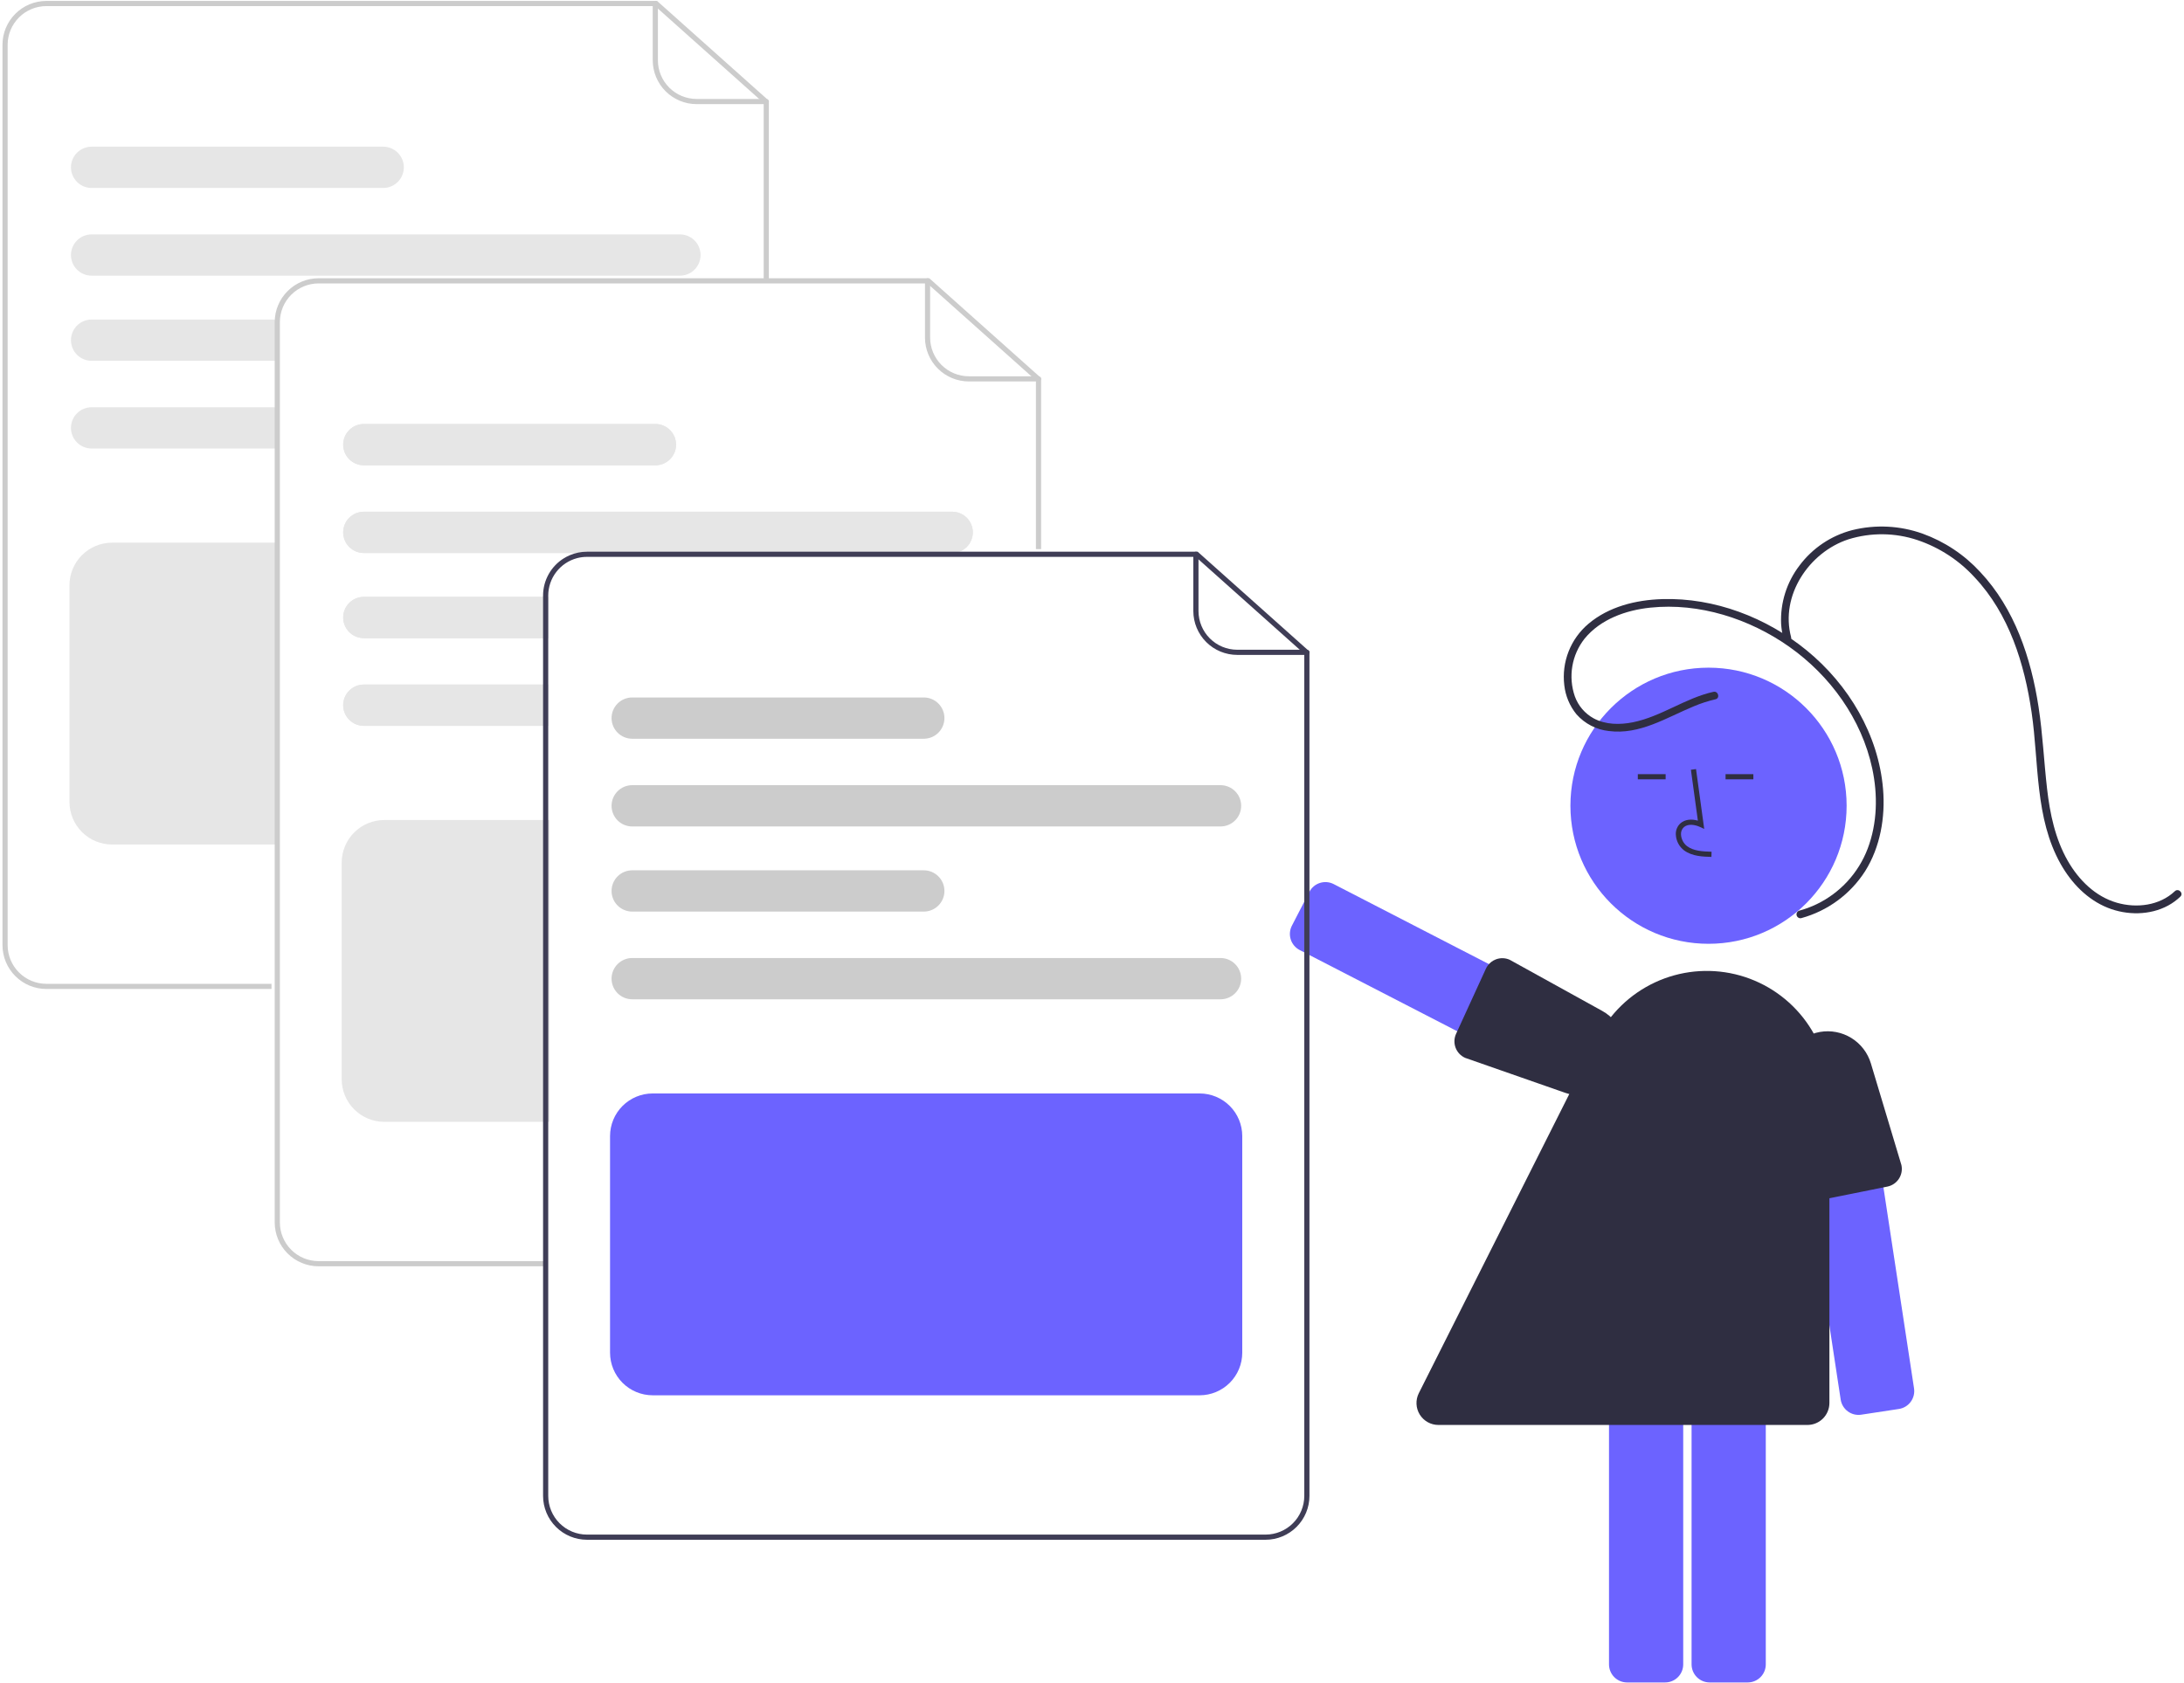<svg width="441" height="340" viewBox="0 0 441 340" fill="none" xmlns="http://www.w3.org/2000/svg">
<g clip-path="url(#clip0_4740_37551)">
<path d="M319.402 221.253L262.433 191.881C261.574 191.437 260.926 190.67 260.632 189.749C260.337 188.828 260.42 187.828 260.863 186.968L264.387 180.133C264.831 179.274 265.597 178.626 266.518 178.332C267.44 178.037 268.44 178.12 269.3 178.562L326.269 207.934C327.128 208.378 327.776 209.145 328.07 210.066C328.365 210.987 328.282 211.987 327.84 212.847L324.316 219.682C324.097 220.109 323.796 220.487 323.43 220.797C323.064 221.106 322.641 221.339 322.184 221.484C321.823 221.6 321.446 221.659 321.067 221.659C320.487 221.659 319.917 221.519 319.402 221.253Z" fill="#6C63FF"/>
<path d="M302.034 193.777C302.484 193.602 302.964 193.518 303.447 193.531C303.929 193.543 304.404 193.652 304.845 193.85L323.514 204.173C325.557 205.302 327.089 207.172 327.792 209.398C328.495 211.624 328.317 214.034 327.293 216.132C326.316 218.137 324.637 219.713 322.574 220.562C320.512 221.412 318.209 221.475 316.103 220.739L295.856 213.663C295.418 213.469 295.022 213.191 294.691 212.844C294.36 212.498 294.101 212.089 293.928 211.642C293.755 211.195 293.672 210.718 293.683 210.239C293.695 209.76 293.8 209.288 293.994 208.85L300.014 195.704C300.119 195.466 300.249 195.239 300.402 195.029C300.813 194.463 301.38 194.028 302.034 193.777Z" fill="#2F2E41"/>
<path d="M344.99 190.623C360.391 190.623 372.876 178.138 372.876 162.737C372.876 147.336 360.391 134.852 344.99 134.852C329.589 134.852 317.104 147.336 317.104 162.737C317.104 178.138 329.589 190.623 344.99 190.623Z" fill="#6C63FF"/>
<path d="M341.568 336.165V272.069C341.569 271.102 341.954 270.175 342.638 269.491C343.322 268.808 344.249 268.423 345.216 268.422H352.906C353.873 268.423 354.8 268.808 355.484 269.491C356.167 270.175 356.552 271.102 356.553 272.069V336.165C356.552 337.132 356.167 338.059 355.484 338.742C354.8 339.426 353.873 339.811 352.906 339.812H345.216C344.249 339.811 343.322 339.426 342.638 338.742C341.954 338.059 341.569 337.132 341.568 336.165Z" fill="#6C63FF"/>
<path d="M324.895 336.165V272.069C324.896 271.102 325.281 270.175 325.964 269.491C326.648 268.808 327.575 268.423 328.542 268.422H336.233C337.2 268.423 338.127 268.808 338.81 269.491C339.494 270.175 339.879 271.102 339.88 272.069V336.165C339.879 337.132 339.494 338.059 338.81 338.742C338.127 339.426 337.2 339.811 336.233 339.812H328.542C327.575 339.811 326.648 339.426 325.964 338.742C325.281 338.059 324.896 337.132 324.895 336.165Z" fill="#6C63FF"/>
<path d="M345.576 173.073L345.605 172.031C343.666 171.977 341.957 171.855 340.673 170.917C340.309 170.636 340.01 170.28 339.795 169.872C339.581 169.465 339.457 169.017 339.432 168.558C339.41 168.277 339.452 167.995 339.556 167.733C339.66 167.472 339.823 167.238 340.033 167.049C340.885 166.329 342.257 166.562 343.257 167.021L344.119 167.416L342.466 155.333L341.433 155.474L342.84 165.753C341.481 165.353 340.222 165.525 339.36 166.254C339.029 166.543 338.769 166.904 338.601 167.31C338.433 167.716 338.361 168.156 338.391 168.594C338.421 169.211 338.586 169.814 338.874 170.361C339.162 170.908 339.566 171.385 340.058 171.759C341.708 172.965 343.853 173.025 345.576 173.073Z" fill="#2F2E41"/>
<path d="M336.328 156.36H330.715V157.402H336.328V156.36Z" fill="#2F2E41"/>
<path d="M354.043 156.36H348.431V157.402H354.043V156.36Z" fill="#2F2E41"/>
<path d="M371.675 282.674L362.03 219.309C361.886 218.353 362.127 217.378 362.7 216.599C363.273 215.821 364.131 215.301 365.087 215.154L372.69 213.997C373.646 213.853 374.62 214.093 375.399 214.667C376.178 215.24 376.698 216.098 376.844 217.054L386.489 280.42C386.634 281.376 386.393 282.35 385.82 283.129C385.247 283.908 384.388 284.428 383.432 284.574L375.83 285.731C375.356 285.804 374.873 285.782 374.408 285.668C373.942 285.553 373.504 285.348 373.119 285.064C372.733 284.78 372.407 284.423 372.159 284.013C371.911 283.603 371.747 283.148 371.675 282.674Z" fill="#6C63FF"/>
<path d="M364.222 242.003C363.815 241.742 363.465 241.403 363.192 241.005C362.919 240.607 362.727 240.159 362.63 239.686L360.014 218.513C359.727 216.197 360.341 213.859 361.729 211.982C363.117 210.105 365.172 208.833 367.471 208.429C369.668 208.043 371.93 208.475 373.829 209.645C375.728 210.815 377.131 212.641 377.774 214.777L383.943 235.319C384.044 235.788 384.051 236.272 383.965 236.743C383.879 237.215 383.701 237.664 383.441 238.067C383.181 238.47 382.844 238.817 382.449 239.089C382.055 239.361 381.611 239.553 381.142 239.654L366.967 242.506C366.713 242.561 366.454 242.589 366.194 242.589C365.494 242.588 364.809 242.385 364.222 242.003Z" fill="#2F2E41"/>
<path d="M364.97 287.804H290.449C289.693 287.804 288.95 287.611 288.29 287.242C287.63 286.874 287.075 286.343 286.679 285.699C286.282 285.056 286.057 284.322 286.024 283.567C285.991 282.812 286.153 282.061 286.492 281.386L322.522 209.736C325.025 204.758 329.135 200.769 334.186 198.416C339.237 196.063 344.935 195.483 350.356 196.769C355.778 198.056 360.608 201.134 364.063 205.505C367.519 209.877 369.399 215.286 369.399 220.859V283.375C369.397 284.55 368.93 285.675 368.1 286.506C367.27 287.336 366.144 287.803 364.97 287.804Z" fill="#2F2E41"/>
<path d="M345.978 139.731C340.27 141.006 335.455 144.726 329.715 145.883C327.1 146.41 324.219 146.389 321.817 145.101C320.038 144.135 318.678 142.547 317.995 140.641C317.321 138.692 317.147 136.604 317.49 134.57C317.833 132.536 318.682 130.621 319.958 129.001C323.18 125.056 328.317 123.239 333.246 122.727C343.109 121.702 353.241 124.952 361.269 130.614C369.558 136.46 375.918 145.238 378.051 155.229C379.191 160.569 379.078 166.25 377.132 171.393C375.259 176.314 371.573 180.331 366.831 182.619C365.699 183.165 364.519 183.604 363.306 183.931C363.112 183.992 362.95 184.125 362.853 184.303C362.756 184.481 362.732 184.69 362.786 184.886C362.84 185.081 362.967 185.248 363.142 185.351C363.316 185.454 363.524 185.486 363.721 185.439C369.054 183.982 373.653 180.595 376.626 175.935C379.68 171.051 380.705 165.07 380.234 159.387C379.324 148.394 373.279 138.289 364.828 131.372C356.709 124.726 346.206 120.683 335.645 121.004C330.349 121.165 324.852 122.51 320.734 126C318.959 127.5 317.585 129.419 316.735 131.582C315.886 133.746 315.587 136.086 315.866 138.394C316.103 140.552 316.96 142.596 318.334 144.278C320.013 146.176 322.341 147.378 324.861 147.649C331.106 148.462 336.52 144.923 342.038 142.648C343.447 142.054 344.904 141.583 346.394 141.238C347.375 141.019 346.96 139.512 345.978 139.731Z" fill="#2F2E41"/>
<path d="M361.662 128.683C359.42 120.291 365.271 111.556 373.221 108.935C377.783 107.515 382.677 107.569 387.206 109.091C391.621 110.585 395.586 113.174 398.73 116.615C405.699 124.029 408.786 134.035 410.231 143.9C411.722 154.086 410.88 165.242 416.092 174.498C418.253 178.336 421.461 181.696 425.605 183.349C429.471 184.89 434.103 184.898 437.807 182.894C438.699 182.406 439.523 181.804 440.259 181.103C440.992 180.411 439.885 179.307 439.154 179.998C436.052 182.925 431.429 183.477 427.443 182.328C423.094 181.075 419.747 177.733 417.542 173.885C414.992 169.435 413.929 164.349 413.35 159.302C412.718 153.793 412.474 148.254 411.63 142.767C410.107 132.87 406.817 122.937 399.836 115.51C396.643 112.042 392.662 109.393 388.23 107.788C383.666 106.154 378.722 105.904 374.017 107.07C369.74 108.178 365.971 110.713 363.332 114.255C360.768 117.618 359.463 121.773 359.647 125.997C359.714 127.046 359.884 128.084 360.155 129.099C360.216 129.293 360.349 129.455 360.527 129.552C360.705 129.649 360.914 129.673 361.109 129.619C361.305 129.565 361.472 129.438 361.575 129.263C361.678 129.089 361.709 128.881 361.662 128.683Z" fill="#2F2E41"/>
<path d="M54.824 199.748H9.358C7.009 199.745 4.758 198.811 3.097 197.151C1.437 195.49 0.503 193.239 0.5 190.89V9.046C0.503 6.698 1.437 4.446 3.097 2.786C4.758 1.125 7.009 0.191 9.358 0.188H132.679L155.25 20.341V56.982H154.208V20.808L132.281 1.231H9.358C7.286 1.233 5.299 2.057 3.834 3.522C2.369 4.988 1.544 6.974 1.542 9.046V190.89C1.544 192.962 2.369 194.949 3.834 196.414C5.299 197.879 7.286 198.704 9.358 198.706H54.824V199.748Z" fill="#CCCCCC"/>
<path d="M154.729 21.03H140.66C138.312 21.028 136.061 20.093 134.4 18.433C132.739 16.772 131.805 14.521 131.803 12.172V0.71C131.803 0.571 131.858 0.439 131.955 0.341C132.053 0.243 132.186 0.188 132.324 0.188C132.462 0.188 132.594 0.243 132.692 0.341C132.79 0.439 132.845 0.571 132.845 0.71V12.172C132.847 14.245 133.671 16.231 135.137 17.696C136.602 19.162 138.588 19.986 140.66 19.988H154.729C154.867 19.988 154.999 20.043 155.097 20.141C155.195 20.238 155.25 20.371 155.25 20.509C155.25 20.647 155.195 20.78 155.097 20.878C154.999 20.975 154.867 21.03 154.729 21.03Z" fill="#CCCCCC"/>
<path d="M137.295 47.343H18.497C17.391 47.343 16.331 47.782 15.55 48.564C14.768 49.345 14.329 50.406 14.329 51.511C14.329 52.617 14.768 53.677 15.55 54.459C16.331 55.24 17.391 55.679 18.497 55.679H137.295C138.4 55.679 139.461 55.24 140.242 54.459C141.024 53.677 141.463 52.617 141.463 51.511C141.463 50.406 141.024 49.345 140.242 48.564C139.461 47.782 138.4 47.343 137.295 47.343Z" fill="#E6E6E6"/>
<path d="M77.375 29.627H18.497C17.391 29.627 16.331 30.066 15.55 30.848C14.768 31.63 14.329 32.69 14.329 33.795C14.329 34.901 14.768 35.961 15.55 36.743C16.331 37.525 17.391 37.964 18.497 37.964H77.375C78.48 37.964 79.541 37.525 80.322 36.743C81.104 35.961 81.543 34.901 81.543 33.795C81.543 32.69 81.104 31.63 80.322 30.848C79.541 30.066 78.48 29.627 77.375 29.627Z" fill="#E6E6E6"/>
<path d="M18.497 82.253C17.391 82.253 16.331 82.692 15.55 83.474C14.768 84.255 14.329 85.316 14.329 86.421C14.329 87.527 14.768 88.587 15.55 89.369C16.331 90.15 17.391 90.59 18.497 90.59H55.731V82.253H18.497Z" fill="#E6E6E6"/>
<path d="M18.497 64.537C17.95 64.537 17.407 64.645 16.902 64.854C16.396 65.064 15.937 65.371 15.55 65.758C15.162 66.145 14.855 66.605 14.646 67.11C14.436 67.616 14.329 68.158 14.329 68.706C14.329 69.253 14.436 69.795 14.646 70.301C14.855 70.806 15.162 71.266 15.55 71.653C15.937 72.04 16.396 72.347 16.902 72.556C17.407 72.766 17.95 72.874 18.497 72.874H55.731V64.537H18.497Z" fill="#E6E6E6"/>
<path d="M55.991 170.569H22.624C20.344 170.567 18.159 169.66 16.547 168.049C14.935 166.437 14.029 164.252 14.026 161.972V118.205C14.029 115.925 14.936 113.74 16.547 112.128C18.159 110.517 20.344 109.61 22.624 109.607H55.991V170.569Z" fill="#E6E6E6"/>
<path d="M109.794 255.76H64.328C61.98 255.757 59.728 254.823 58.068 253.162C56.407 251.502 55.473 249.25 55.47 246.902V65.058C55.473 62.709 56.407 60.458 58.068 58.797C59.728 57.137 61.98 56.203 64.328 56.2H187.649L210.22 76.353V110.91H209.178V76.82L187.251 57.242H64.328C62.256 57.245 60.269 58.069 58.804 59.534C57.339 60.999 56.515 62.986 56.512 65.058V246.902C56.515 248.974 57.339 250.961 58.804 252.426C60.269 253.891 62.256 254.715 64.328 254.718H109.794V255.76Z" fill="#CCCCCC"/>
<path d="M209.699 77.042H195.631C193.282 77.039 191.031 76.105 189.37 74.445C187.71 72.784 186.776 70.533 186.773 68.184V56.721C186.773 56.583 186.828 56.45 186.926 56.353C187.023 56.255 187.156 56.2 187.294 56.2C187.432 56.2 187.565 56.255 187.662 56.353C187.76 56.45 187.815 56.583 187.815 56.721V68.184C187.817 70.256 188.642 72.243 190.107 73.708C191.572 75.173 193.559 75.998 195.631 76H209.699C209.837 76 209.97 76.055 210.067 76.152C210.165 76.25 210.22 76.383 210.22 76.521C210.22 76.659 210.165 76.792 210.067 76.889C209.97 76.987 209.837 77.042 209.699 77.042Z" fill="#CCCCCC"/>
<path d="M192.265 103.355H73.467C72.361 103.355 71.301 103.795 70.519 104.576C69.737 105.358 69.298 106.418 69.298 107.524C69.298 108.629 69.737 109.69 70.519 110.471C71.301 111.253 72.361 111.692 73.467 111.692H192.265C193.37 111.692 194.43 111.253 195.212 110.471C195.994 109.69 196.433 108.629 196.433 107.524C196.433 106.418 195.994 105.358 195.212 104.576C194.43 103.795 193.37 103.355 192.265 103.355Z" fill="#E6E6E6"/>
<path d="M132.345 85.64H73.467C72.361 85.64 71.301 86.079 70.519 86.861C69.737 87.642 69.298 88.703 69.298 89.808C69.298 90.913 69.737 91.974 70.519 92.755C71.301 93.537 72.361 93.976 73.467 93.976H132.345C133.45 93.976 134.51 93.537 135.292 92.755C136.074 91.974 136.513 90.913 136.513 89.808C136.513 88.703 136.074 87.642 135.292 86.861C134.51 86.079 133.45 85.64 132.345 85.64Z" fill="#E6E6E6"/>
<path d="M192.265 103.355H73.467C72.361 103.355 71.301 103.795 70.519 104.576C69.737 105.358 69.298 106.418 69.298 107.524C69.298 108.629 69.737 109.69 70.519 110.471C71.301 111.253 72.361 111.692 73.467 111.692H192.265C193.37 111.692 194.43 111.253 195.212 110.471C195.994 109.69 196.433 108.629 196.433 107.524C196.433 106.418 195.994 105.358 195.212 104.576C194.43 103.795 193.37 103.355 192.265 103.355Z" fill="#E6E6E6"/>
<path d="M132.345 85.64H73.467C72.361 85.64 71.301 86.079 70.519 86.861C69.737 87.642 69.298 88.703 69.298 89.808C69.298 90.913 69.737 91.974 70.519 92.755C71.301 93.537 72.361 93.976 73.467 93.976H132.345C133.45 93.976 134.51 93.537 135.292 92.755C136.074 91.974 136.513 90.913 136.513 89.808C136.513 88.703 136.074 87.642 135.292 86.861C134.51 86.079 133.45 85.64 132.345 85.64Z" fill="#E6E6E6"/>
<path d="M73.467 138.265C72.361 138.265 71.301 138.704 70.519 139.486C69.737 140.267 69.298 141.327 69.298 142.433C69.298 143.539 69.737 144.599 70.519 145.38C71.301 146.162 72.361 146.601 73.467 146.601H110.7V138.265H73.467Z" fill="#E6E6E6"/>
<path d="M73.467 120.55C72.361 120.55 71.301 120.989 70.519 121.771C69.737 122.552 69.298 123.613 69.298 124.718C69.298 125.824 69.737 126.884 70.519 127.666C71.301 128.447 72.361 128.886 73.467 128.886H110.7V120.55H73.467Z" fill="#E6E6E6"/>
<path d="M73.467 138.265C72.361 138.265 71.301 138.704 70.519 139.486C69.737 140.267 69.298 141.327 69.298 142.433C69.298 143.539 69.737 144.599 70.519 145.38C71.301 146.162 72.361 146.601 73.467 146.601H110.7V138.265H73.467Z" fill="#E6E6E6"/>
<path d="M73.467 120.55C72.361 120.55 71.301 120.989 70.519 121.771C69.737 122.552 69.298 123.613 69.298 124.718C69.298 125.824 69.737 126.884 70.519 127.666C71.301 128.447 72.361 128.886 73.467 128.886H110.7V120.55H73.467Z" fill="#E6E6E6"/>
<path d="M110.961 226.582H77.593C75.314 226.58 73.129 225.673 71.517 224.061C69.905 222.45 68.999 220.264 68.996 217.985V174.217C68.999 171.938 69.905 169.753 71.517 168.141C73.129 166.529 75.314 165.623 77.593 165.62H110.961V226.582Z" fill="#E6E6E6"/>
<path d="M113.9 112.734C112.605 113.525 111.535 114.635 110.792 115.958C110.049 117.281 109.659 118.772 109.659 120.289V121.592H110.701V120.289C110.703 118.566 111.273 116.892 112.324 115.526C113.374 114.16 114.846 113.179 116.51 112.734H113.9ZM241.837 111.432H118.516C116.168 111.434 113.917 112.368 112.256 114.029C110.596 115.69 109.661 117.941 109.659 120.289V302.133C109.662 304.482 110.596 306.733 112.257 308.393C113.917 310.054 116.168 310.988 118.516 310.991H255.551C257.899 310.988 260.15 310.054 261.811 308.393C263.471 306.733 264.405 304.482 264.409 302.133V131.586L241.837 111.432ZM263.366 302.133C263.364 304.206 262.54 306.192 261.075 307.657C259.609 309.122 257.623 309.947 255.551 309.949H118.516C116.444 309.947 114.458 309.122 112.993 307.657C111.528 306.192 110.703 304.206 110.701 302.133L110.701 120.289C110.703 118.566 111.273 116.892 112.324 115.526C113.374 114.16 114.846 113.179 116.51 112.734C117.165 112.56 117.839 112.472 118.516 112.474H241.441L263.366 132.049V302.133ZM113.9 112.734C112.605 113.525 111.535 114.635 110.792 115.958C110.049 117.281 109.659 118.772 109.659 120.289V121.592H110.701V120.289C110.703 118.566 111.273 116.892 112.324 115.526C113.374 114.16 114.846 113.179 116.51 112.734H113.9Z" fill="#3F3D56"/>
<path d="M263.887 132.273H249.819C247.471 132.271 245.219 131.337 243.559 129.676C241.898 128.016 240.964 125.764 240.961 123.416V111.953C240.961 111.814 241.016 111.682 241.114 111.584C241.212 111.487 241.344 111.432 241.482 111.432C241.621 111.432 241.753 111.487 241.851 111.584C241.949 111.682 242.004 111.814 242.004 111.953V123.416C242.006 125.488 242.83 127.474 244.295 128.94C245.76 130.405 247.747 131.229 249.819 131.231H263.887C264.026 131.231 264.158 131.286 264.256 131.384C264.354 131.482 264.408 131.614 264.408 131.752C264.408 131.891 264.354 132.023 264.256 132.121C264.158 132.218 264.026 132.273 263.887 132.273Z" fill="#3F3D56"/>
<path d="M246.454 166.923H127.656C126.551 166.923 125.49 166.483 124.709 165.702C123.927 164.92 123.488 163.86 123.488 162.754C123.488 161.649 123.927 160.589 124.709 159.807C125.49 159.025 126.551 158.586 127.656 158.586H246.454C247.559 158.586 248.62 159.025 249.401 159.807C250.183 160.589 250.622 161.649 250.622 162.754C250.622 163.86 250.183 164.92 249.401 165.702C248.62 166.483 247.559 166.923 246.454 166.923Z" fill="#CCCCCC"/>
<path d="M186.534 149.207H127.656C126.551 149.207 125.49 148.768 124.709 147.986C123.927 147.204 123.488 146.144 123.488 145.038C123.488 143.933 123.927 142.873 124.709 142.091C125.49 141.309 126.551 140.87 127.656 140.87H186.534C187.64 140.87 188.7 141.309 189.481 142.091C190.263 142.873 190.702 143.933 190.702 145.038C190.702 146.144 190.263 147.204 189.481 147.986C188.7 148.768 187.64 149.207 186.534 149.207Z" fill="#CCCCCC"/>
<path d="M246.454 201.832H127.656C126.551 201.832 125.49 201.393 124.709 200.611C123.927 199.829 123.488 198.769 123.488 197.663C123.488 196.558 123.927 195.498 124.709 194.716C125.49 193.934 126.551 193.495 127.656 193.495H246.454C247.559 193.495 248.62 193.934 249.401 194.716C250.183 195.498 250.622 196.558 250.622 197.663C250.622 198.769 250.183 199.829 249.401 200.611C248.62 201.393 247.559 201.832 246.454 201.832Z" fill="#CCCCCC"/>
<path d="M186.534 184.117H127.656C126.551 184.117 125.49 183.678 124.709 182.896C123.927 182.114 123.488 181.054 123.488 179.949C123.488 178.843 123.927 177.783 124.709 177.001C125.49 176.219 126.551 175.78 127.656 175.78H186.534C187.64 175.78 188.7 176.219 189.481 177.001C190.263 177.783 190.702 178.843 190.702 179.949C190.702 181.054 190.263 182.114 189.481 182.896C188.7 183.678 187.64 184.117 186.534 184.117Z" fill="#CCCCCC"/>
<path d="M242.242 281.813H131.781C129.502 281.81 127.317 280.903 125.705 279.292C124.093 277.68 123.187 275.495 123.184 273.215V229.448C123.187 227.168 124.093 224.983 125.705 223.371C127.317 221.76 129.502 220.853 131.781 220.851H242.242C244.522 220.853 246.707 221.76 248.319 223.371C249.93 224.983 250.837 227.168 250.84 229.448V273.215C250.837 275.495 249.931 277.68 248.319 279.292C246.707 280.903 244.522 281.81 242.242 281.813Z" fill="#6C63FF"/>
</g>
<defs>
<clipPath id="clip0_4740_37551">
<rect width="440" height="339.623" fill="white" transform="translate(0.5 0.188)"/>
</clipPath>
</defs>
</svg>
